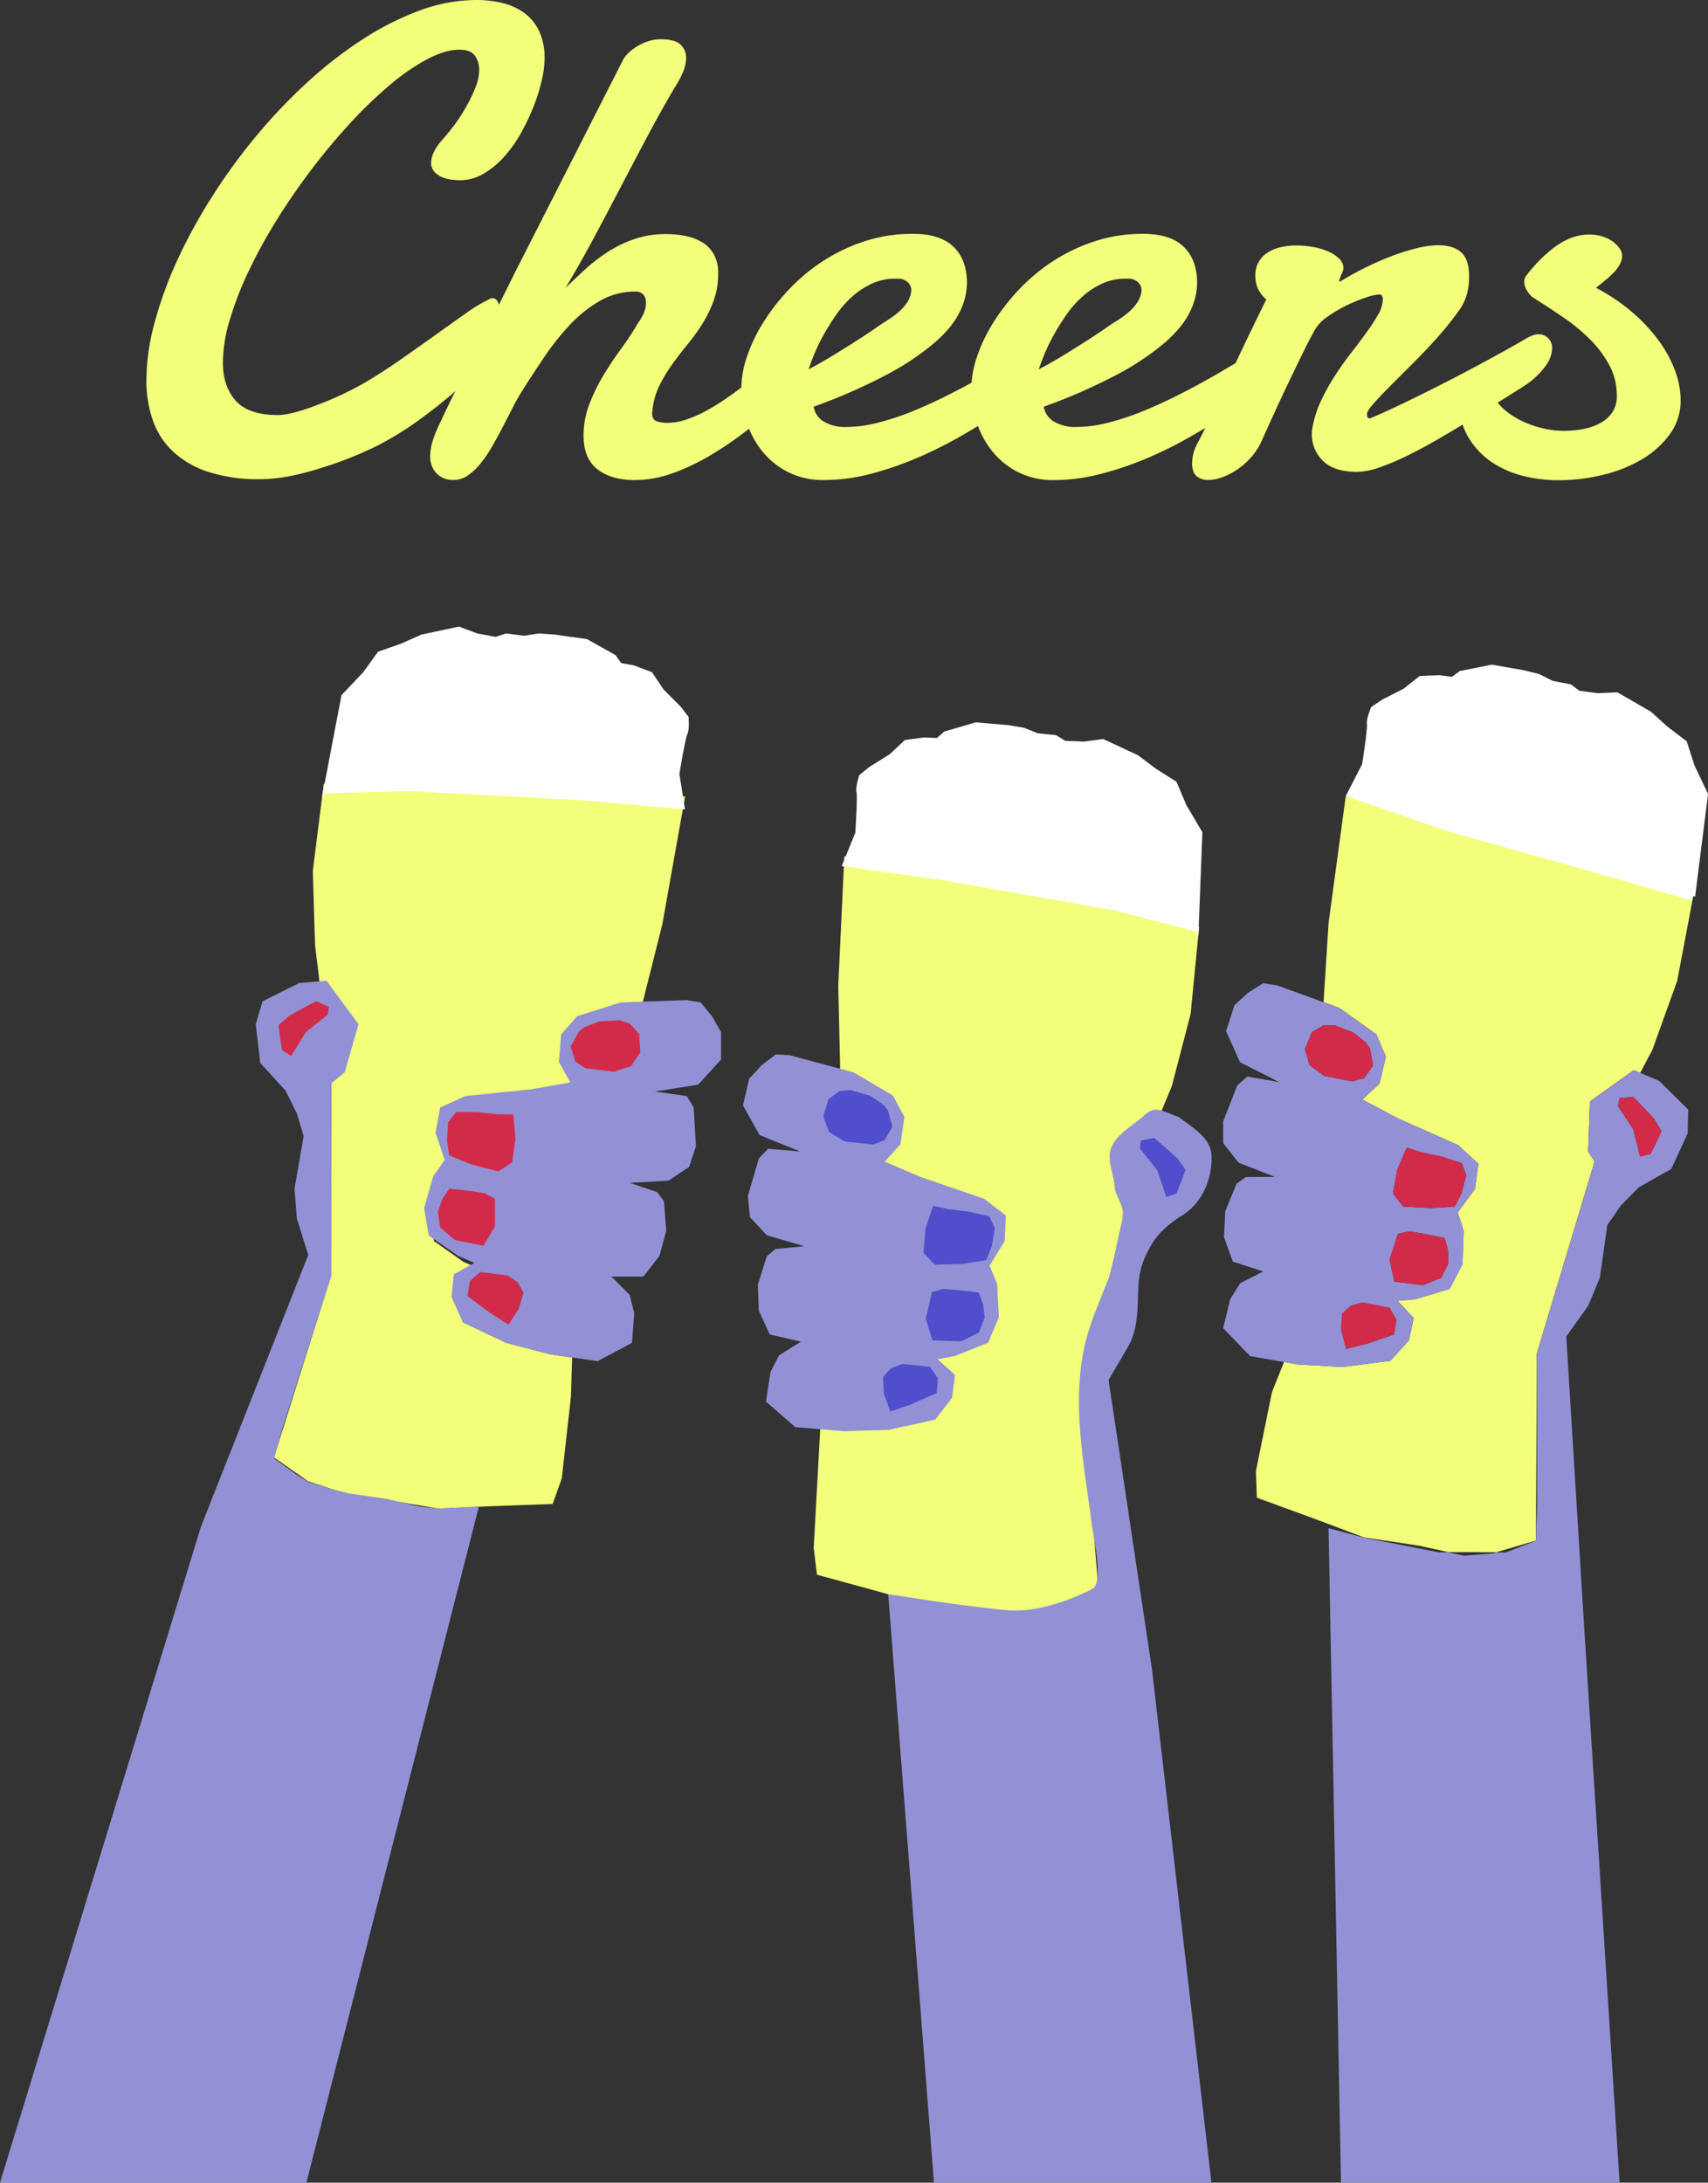<svg xmlns="http://www.w3.org/2000/svg" viewBox="0 0 659.66 842.65"><rect x="0" y="0" width="659.66" height="842.65" fill="#333333" stroke="none"/><defs><style>.cls-1{fill:#f3ff7a;}.cls-2{fill:#9291d5;}.cls-3{fill:#d22b49;}.cls-4{fill:#fff;}.cls-5{fill:#504ecc;}</style></defs><title>Asset 1</title><g id="Layer_2" data-name="Layer 2"><g id="Layer_1-2" data-name="Layer 1"><g id="C"><path class="cls-1" d="M210.33,22.73a38.2,38.2,0,0,1-1.08,8.2,69,69,0,0,1-3.09,10A85.5,85.5,0,0,1,201.3,51.2a51.41,51.41,0,0,1-6.5,9.22,33.88,33.88,0,0,1-8,6.63,17.89,17.89,0,0,1-9.22,2.52,29,29,0,0,1-3-.19A14.67,14.67,0,0,1,171,68.5a8.29,8.29,0,0,1-3.16-2.09,5.08,5.08,0,0,1-1.33-3.66,9.7,9.7,0,0,1,.82-3.53,19.4,19.4,0,0,1,3-4.67q2.28-2.53,4.93-6A65.47,65.47,0,0,0,180,41.29a60.88,60.88,0,0,0,3.6-7.45,18,18,0,0,0,1.45-6.57,9.35,9.35,0,0,0-1.7-5.87c-1.14-1.47-3.09-2.21-5.87-2.21q-5.43,0-12.25,3.54A81.35,81.35,0,0,0,151,32.45a163.21,163.21,0,0,0-15.15,14.46q-7.7,8.27-14.9,17.67T107.36,84.15a199.51,199.51,0,0,0-11.11,20.08,130.29,130.29,0,0,0-7.45,19.06,59,59,0,0,0-2.72,16.61q0,9.21,4.93,14.77t16.29,5.56q5.3,0,15.78-4.11a126.75,126.75,0,0,0,17.49-8.2q7-4.11,14.14-9.09t13.57-9.6q6.43-4.6,11.74-8.33a54.77,54.77,0,0,1,8.72-5.24,2.32,2.32,0,0,1,1.51-.51c1.26,0,2.13,1,2.59,3.09a32.39,32.39,0,0,1,.69,7,29.7,29.7,0,0,1-.57,5.24,17.84,17.84,0,0,1-3.59,7.14q-1.4,1.63-5.18,5.55T174.72,152q-5.68,4.92-13,10.23A127.13,127.13,0,0,1,145.87,172a143,143,0,0,1-22,8.71Q110.46,185,100.48,185a62.42,62.42,0,0,1-20.08-2.84,36.41,36.41,0,0,1-13.63-7.89A30.11,30.11,0,0,1,59,162.18a46,46,0,0,1-2.46-15.34,86.45,86.45,0,0,1,3.16-22.22,150.39,150.39,0,0,1,8.77-24.12A207.82,207.82,0,0,1,81.85,76,226.84,226.84,0,0,1,98.9,52.59a210.43,210.43,0,0,1,19.76-20.77,161.18,161.18,0,0,1,21.46-16.67A111.61,111.61,0,0,1,162.22,4a63.74,63.74,0,0,1,21.84-4,41.46,41.46,0,0,1,10.1,1.2,23.63,23.63,0,0,1,8.4,3.85,18.33,18.33,0,0,1,5.68,7A24.57,24.57,0,0,1,210.33,22.73Z"/></g><g id="h"><path class="cls-1" d="M170.43,162.25q3-6.45,6.94-14.33t7.89-15.66q4-7.77,7.52-14.77t5.93-11.93l41.67-81.95a10.55,10.55,0,0,1,2.33-3.16,20,20,0,0,1,7.89-4.6,15.29,15.29,0,0,1,4.55-.7c3.7,0,6.27.7,7.7,2.08A6.87,6.87,0,0,1,265,22.35a14.44,14.44,0,0,1-1.39,5.87A39.41,39.41,0,0,1,260.45,34q-5.55,9.48-10.67,19.13T239.56,72.54Q234.45,82.32,229.27,92t-10.86,19.13q3.53-3.4,7.51-7.07a64.43,64.43,0,0,1,8.65-6.69,48.08,48.08,0,0,1,10.23-5,37.11,37.11,0,0,1,12.37-2,38.3,38.3,0,0,1,7.7.76,20.18,20.18,0,0,1,6.44,2.46,12.49,12.49,0,0,1,4.42,4.67,14.88,14.88,0,0,1,1.64,7.27,30.68,30.68,0,0,1-1.7,10.41,46.49,46.49,0,0,1-4.36,9A78.31,78.31,0,0,1,265.5,133c-2.1,2.57-4.1,5.17-6,7.83a56.21,56.21,0,0,0-4.93,8.27,27.48,27.48,0,0,0-2.59,9.34,2.07,2.07,0,0,1-.06.5,2.22,2.22,0,0,0-.06.51c0,1.68.56,2.74,1.7,3.16a12.77,12.77,0,0,0,4.36.63,23,23,0,0,0,7.32-1.33,47.76,47.76,0,0,0,7.89-3.53q4-2.22,8-5t7.57-5.68q3.6-2.91,6.63-5.62c2-1.81,3.74-3.39,5.18-4.74a8.12,8.12,0,0,1,2.4-1.51,6.4,6.4,0,0,1,2.4-.51,5.06,5.06,0,0,1,3.85,1.71,6.51,6.51,0,0,1,1.57,4.61,13.19,13.19,0,0,1-1.83,6.06,22.39,22.39,0,0,1-6.25,6.81q-6.94,6.08-14.14,11.62A137.23,137.23,0,0,1,274,176a83,83,0,0,1-14.58,6.82,43.2,43.2,0,0,1-14.21,2.52q-9,0-14.39-4.1t-5.43-12.94a33.71,33.71,0,0,1,2.21-12.19A70.86,70.86,0,0,1,233,145c2.15-3.57,4.44-7,6.88-10.35a108.6,108.6,0,0,0,6.44-9.79,24.38,24.38,0,0,0,2.34-4,9.74,9.74,0,0,0,.82-4,4.65,4.65,0,0,0-1-3.09,3.92,3.92,0,0,0-3.16-1.2,26.94,26.94,0,0,0-13.76,3.66,50.59,50.59,0,0,0-11.62,9.34,100.92,100.92,0,0,0-9.85,12.44q-4.55,6.75-8.46,12.94a73.2,73.2,0,0,0-3.59,6.38c-1.23,2.39-2.49,4.86-3.79,7.38s-2.68,5-4.11,7.51a50.68,50.68,0,0,1-4.48,6.63,23,23,0,0,1-4.92,4.67,9.41,9.41,0,0,1-5.37,1.77,8.82,8.82,0,0,1-6.82-2.59,9.22,9.22,0,0,1-2.4-6.5,20.55,20.55,0,0,1,1-6.12A59.42,59.42,0,0,1,170.43,162.25Z"/></g><g id="e"><path class="cls-1" d="M352.62,90.28q10.49,0,15.66,5t5.18,14a25.76,25.76,0,0,1-2.78,11.11q-2.78,5.82-9.6,11.81a101.57,101.57,0,0,1-18.24,12.25,216.38,216.38,0,0,1-28.6,12.56,8.19,8.19,0,0,0,3.91,5.74,16.1,16.1,0,0,0,8.72,2.09,49.88,49.88,0,0,0,12.43-1.71,100.41,100.41,0,0,0,13.13-4.35q6.51-2.66,12.69-5.75t11.18-5.87q5-2.78,8.33-4.8c2.23-1.34,3.73-2.18,4.48-2.52a5.09,5.09,0,0,1,2.09-.89,13.67,13.67,0,0,1,1.7-.12,4.41,4.41,0,0,1,2.53.69,7.18,7.18,0,0,1,1.7,1.64,5.74,5.74,0,0,1,.95,2,8.15,8.15,0,0,1,.25,1.84,17.32,17.32,0,0,1-.25,2.71,8.09,8.09,0,0,1-1.9,3.6q-.63.63-4.23,3.41t-9.28,6.56q-5.67,3.79-13.19,8a155.54,155.54,0,0,1-15.91,7.77A126.88,126.88,0,0,1,336.08,183a72.19,72.19,0,0,1-17.93,2.33,30,30,0,0,1-13.44-2.9,30.42,30.42,0,0,1-10-7.83,34.76,34.76,0,0,1-6.25-11.36,42.51,42.51,0,0,1-2.14-13.51,38.41,38.41,0,0,1,2.14-11.94,61.75,61.75,0,0,1,6.19-13.06,80.17,80.17,0,0,1,9.91-12.82,72.55,72.55,0,0,1,13.2-11.05,68.87,68.87,0,0,1,16.09-7.7A59.48,59.48,0,0,1,352.62,90.28Zm-4.54,17.42a6.15,6.15,0,0,0-1.14-.12h-1.13a21.47,21.47,0,0,0-9,1.89,30.3,30.3,0,0,0-7.64,5,39.43,39.43,0,0,0-6.18,7,90.67,90.67,0,0,0-4.87,7.77,68,68,0,0,0-3.59,7.39q-1.46,3.52-2.21,5.93,4.41-2.28,9.15-5.18t8.9-5.55q4.17-2.65,7.26-4.8c2.06-1.43,3.52-2.4,4.36-2.9,3.79-2.36,6.39-4.57,7.83-6.63a9.91,9.91,0,0,0,2.14-5.37,4,4,0,0,0-1.2-3A5.1,5.1,0,0,0,348.08,107.7Z"/></g><g id="e-2" data-name="e"><path class="cls-1" d="M441.51,90.28q10.49,0,15.66,5t5.18,14a25.76,25.76,0,0,1-2.78,11.11q-2.77,5.82-9.6,11.81a101.93,101.93,0,0,1-18.24,12.25,217,217,0,0,1-28.6,12.56,8.19,8.19,0,0,0,3.91,5.74,16.06,16.06,0,0,0,8.71,2.09,49.89,49.89,0,0,0,12.44-1.71,100.41,100.41,0,0,0,13.13-4.35q6.51-2.66,12.69-5.75t11.18-5.87q5-2.78,8.33-4.8T478,139.9a5.09,5.09,0,0,1,2.09-.89,13.54,13.54,0,0,1,1.7-.12,4.35,4.35,0,0,1,2.52.69,7,7,0,0,1,1.71,1.64,5.74,5.74,0,0,1,1,2,8.77,8.77,0,0,1,.25,1.84,18.62,18.62,0,0,1-.25,2.71,8.09,8.09,0,0,1-1.9,3.6q-.63.63-4.23,3.41t-9.28,6.56q-5.69,3.79-13.19,8a155.54,155.54,0,0,1-15.91,7.77A126.88,126.88,0,0,1,425,183,72.19,72.19,0,0,1,407,185.35a30,30,0,0,1-13.44-2.9,30.32,30.32,0,0,1-10-7.83,34.58,34.58,0,0,1-6.25-11.36,42.52,42.52,0,0,1-2.15-13.51,38.44,38.44,0,0,1,2.15-11.94,61.75,61.75,0,0,1,6.19-13.06,80.17,80.17,0,0,1,9.91-12.82,72.48,72.48,0,0,1,13.19-11.05,68.94,68.94,0,0,1,16.1-7.7A59.48,59.48,0,0,1,441.51,90.28ZM437,107.7a6.23,6.23,0,0,0-1.14-.12h-1.14a21.43,21.43,0,0,0-9,1.89,30.12,30.12,0,0,0-7.64,5,39.48,39.48,0,0,0-6.19,7q-2.72,3.92-4.86,7.77a70,70,0,0,0-3.6,7.39q-1.44,3.52-2.21,5.93,4.42-2.28,9.16-5.18t8.9-5.55q4.17-2.65,7.26-4.8t4.36-2.9q5.67-3.54,7.82-6.63a9.94,9.94,0,0,0,2.15-5.37,4,4,0,0,0-1.2-3A5.1,5.1,0,0,0,437,107.7Z"/></g><g id="r"><path class="cls-1" d="M517.77,108.59A112.29,112.29,0,0,1,527.94,103q5.23-2.52,10.16-4.36a83,83,0,0,1,9.41-2.9,35.13,35.13,0,0,1,8-1.07c3.78,0,6.71.9,8.77,2.71s3.1,4.86,3.1,9.16c0,.92,0,1.91-.13,3a23.94,23.94,0,0,1-.51,3.35,20.81,20.81,0,0,1-3.78,7.7,116.92,116.92,0,0,1-7.39,9.22q-4.23,4.8-9.09,9.66l-9,9c-2.73,2.74-5,5.11-6.81,7.14S528,159,528,159.72a4.78,4.78,0,0,0,.13,1.39c.08.25.46.38,1.13.38q6.82-2.91,15.22-7t16.73-8.39q8.32-4.31,15.78-8.4t12.63-7.13a16.34,16.34,0,0,1,2.33-1.08,6.56,6.56,0,0,1,2.21-.44,5.1,5.1,0,0,1,3.79,1.52,5.44,5.44,0,0,1,1.52,4,12.39,12.39,0,0,1-2.47,6.62,30.92,30.92,0,0,1-8.27,7.77l-9.91,6.25q-5.49,3.48-11.49,7.2t-12.12,7.26q-6.12,3.53-11.8,6.31a92.52,92.52,0,0,1-10.67,4.48,27.35,27.35,0,0,1-8.65,1.71q-8.72,0-13.07-4.17a14.2,14.2,0,0,1-4.36-10.73,6.39,6.39,0,0,1,.13-1.52,40.58,40.58,0,0,1,3.28-10.73,80.09,80.09,0,0,1,5.43-9.85q3-4.66,6.31-8.9t6-8a69.94,69.94,0,0,0,4.48-6.89,12,12,0,0,0,1.77-5.8,3.42,3.42,0,0,0-.25-1.27,1.09,1.09,0,0,0-1.14-.63,18.53,18.53,0,0,0-5,1.14,60.26,60.26,0,0,0-7.39,3,54.7,54.7,0,0,0-7.45,4.35,16,16,0,0,0-5.05,5.24q-2,3.54-4.67,9t-5.49,11.36q-2.85,5.94-5.5,11.75t-4.54,10a24.8,24.8,0,0,1-4,6.57,28.16,28.16,0,0,1-5.37,4.92,26.82,26.82,0,0,1-5.93,3.16,16.09,16.09,0,0,1-5.55,1.13,6.67,6.67,0,0,1-4.61-1.51q-1.71-1.51-1.71-4.93a16.85,16.85,0,0,1,2.27-8.08q2.28-4.29,4.61-9.34t5.37-11.55q3-6.51,7-14.9t9.4-19.38a12.75,12.75,0,0,1-3-3.73,11.38,11.38,0,0,1-1.2-5.49,10,10,0,0,1,4.67-8.84,16.18,16.18,0,0,1,5-2.08,25.27,25.27,0,0,1,6-.7,38.36,38.36,0,0,1,6.57.57A25.3,25.3,0,0,1,513,97.1a13.74,13.74,0,0,1,4.23,2.77,5.23,5.23,0,0,1,1.64,3.79,2.87,2.87,0,0,1-.25,1c-.17.42-.36.89-.57,1.39l-.57,1.39a2.87,2.87,0,0,0-.25,1c0,.17,0,.25.13.25h.12Z"/></g><g id="s"><path class="cls-1" d="M616.39,111.11a74.55,74.55,0,0,1,13.76,9.22,65.5,65.5,0,0,1,10.29,10.92,48.16,48.16,0,0,1,6.44,11.68,33.25,33.25,0,0,1,2.21,11.61,21.72,21.72,0,0,1-4.11,13,35.13,35.13,0,0,1-10.73,9.72,54.44,54.44,0,0,1-15.15,6.06,72.27,72.27,0,0,1-17.23,2.08,55.6,55.6,0,0,1-12.76-1.45,40,40,0,0,1-11.3-4.48,30.86,30.86,0,0,1-8.77-7.77,28.73,28.73,0,0,1-5.18-11.3,7,7,0,0,1-.25-1.64,8.12,8.12,0,0,1,2.4-5.87,7.25,7.25,0,0,1,5.3-2.46,11.13,11.13,0,0,1,3.09.5,4.18,4.18,0,0,1,2.59,2.28,18.11,18.11,0,0,0,4.61,5.43,32.1,32.1,0,0,0,6.63,4.1,39,39,0,0,0,7.76,2.65,35.72,35.72,0,0,0,8,.95,39.3,39.3,0,0,0,7.77-.76,21.6,21.6,0,0,0,6.56-2.4,12.9,12.9,0,0,0,4.49-4.17,11.12,11.12,0,0,0,1.64-6.18,24.71,24.71,0,0,0-2.91-11.87,42.4,42.4,0,0,0-7.51-10,72.17,72.17,0,0,0-10.48-8.59q-5.87-4-11.68-7.63a8.7,8.7,0,0,1-1.89-2.21,6.47,6.47,0,0,1-1.27-3.73,3.6,3.6,0,0,1,.76-2.4,67.77,67.77,0,0,1,4.67-5.43,51,51,0,0,1,5.69-5.11A28.22,28.22,0,0,1,606.41,92a19.26,19.26,0,0,1,7.32-1.45,17,17,0,0,1,5.18.76,13.94,13.94,0,0,1,4,1.95,10.48,10.48,0,0,1,2.59,2.66,5,5,0,0,1,1,2.71,7.08,7.08,0,0,1-.89,3.41,14.93,14.93,0,0,1-2.33,3.16,39.37,39.37,0,0,1-3.29,3Q618.15,109.73,616.39,111.11Z"/></g><g id="beer"><polygon class="cls-1" points="137.96 395.59 133.16 410.82 127.96 417.59 127.87 492.58 105.81 562.66 118.98 571.88 136.63 577.66 148.16 578.83 169.33 582.42 188.74 581.53 213.44 580.63 216.97 570.75 220.5 539.3 220.97 524.08 212.74 522.91 195.56 518.44 178.8 510.5 176.39 503.36 177.27 494.38 185.21 489.89 179.04 487.19 167.57 479.11 165.8 468.32 169.33 455.75 173.74 449.46 170.21 438.68 171.98 428.79 181.68 424.3 207.27 421.6 222.26 418.91 217.85 410.82 218.73 400.04 224.91 392.85 241.67 387.46 248.15 387.24 255.78 356.92 264.61 307.5 125.05 302.59 120.81 336.25 121.69 365 123.41 379.11 126.11 378.89 137.96 395.59"/></g><polygon class="cls-2" points="184.96 581.59 169.33 582.42 161.96 581.59 148.96 578.59 134.96 576.59 126.96 574.59 118.98 572.07 114.96 569.59 105.81 563.02 109.34 550.67 127.96 492.59 127.96 469.59 127.87 445.69 127.87 418.34 129.59 416.91 133.16 413.93 138.46 395.4 126.11 378.64 123.41 378.87 115.52 379.52 101.4 386.58 98.76 395.4 100.52 410.4 110.23 420.99 114.64 429.81 117.28 438.63 113.75 458.92 114.64 470.39 119.05 484.5 77.58 589.48 0 842.65 118.33 842.65 184.96 581.59"/><polygon class="cls-2" points="222.91 392.29 216.73 399.34 215.85 409.93 220.26 417.87 205.27 420.51 179.68 423.16 169.98 427.57 168.21 437.28 171.74 447.86 167.33 454.04 163.8 466.39 165.57 476.98 177.04 484.91 183.21 487.56 175.27 491.97 174.39 500.79 178.8 510.5 195.56 518.44 212.32 522.85 217.67 523.61 230.85 525.49 244.08 518.44 244.96 506.97 243.2 499.91 236.14 492.85 248.49 492.85 254.67 484.91 257.31 475.21 256.43 463.74 253.78 460.21 243.2 456.68 258.2 455.8 266.14 450.51 268.78 442.57 267.9 427.57 265.25 423.16 252.9 421.4 269.67 418.75 278.49 409.05 278.49 398.46 274.96 392.29 270.55 386.99 265.25 386.11 246.15 386.77 239.67 386.99 222.91 392.29"/><polygon class="cls-3" points="173.07 433.31 176.15 429.34 184.09 429.34 192.47 430.22 198.21 430.22 199.09 439.48 197.77 448.75 192.47 452.27 182.33 449.63 173.51 446.1 172.63 440.36 173.07 433.31"/><polygon class="cls-3" points="175.71 478.74 169.98 473.89 169.1 467.71 170.86 462.86 173.51 458.89 181.45 459.77 187.18 460.65 191.15 462.86 191.15 473.45 186.74 480.94 175.71 478.74"/><polygon class="cls-3" points="200.41 505.2 196.44 511.38 189.39 506.97 180.56 500.35 181.45 494.62 185.42 491.09 196 492.41 199.97 495.06 202.18 499.03 200.41 505.2"/><polygon class="cls-3" points="246.87 399.2 247.31 406.26 243.78 411.55 237.17 413.75 226.14 412.43 222.17 409.78 220.41 404.05 223.5 398.32 225.7 396.55 231.44 394.35 239.37 393.9 243.34 395.23 246.87 399.2"/><path id="beer-2" data-name="beer" class="cls-4" d="M157.86,305.42l67,3.53,39.7,3.53L262.4,298.8s2.21-13.67,3.09-15.43.44-6.62.44-6.62l-3.09-4-6.61-6.62-4.41-6.61-7.06-2.65-4.85-.88-2.21-3.09-11-6.17L214.32,245l-6.17-.44-5.74.88-7-.88-4,1.32-7.06-1.32-7.06-2.65L162.72,245l-7.94,3.53L146,251.61l-5.73,7.94-8.38,8.82-7.5,39.26.71,0,.17-1.35Z"/><polygon id="fingernail" class="cls-3" points="126.57 391.78 127.01 388.7 122.16 386.49 115.55 390.02 111.58 392.23 107.61 395.75 108.05 399.72 108.93 405.46 112.46 407.66 118.19 398.4 126.57 391.78"/><g id="beer-3" data-name="beer"><polygon class="cls-1" points="391.01 622.64 409.49 621.06 424.35 615.11 418.37 541.9 448.7 428.68 452.61 419.24 459.83 391.48 463.14 357.77 326.09 330.59 323.75 380.67 324.48 411.9 314.27 597.52 315.52 607.94 339.39 614.47 358.1 619.79 379.52 621.14 391.01 622.64"/></g><path class="cls-2" d="M444.9,644.38,428.15,532.76,435.63,520c4-6.83,3.68-15,4-22.6.3-7,1.72-11,5.13-16.93,2.72-4.77,7.39-8.48,12-11.36,7.57-4.77,11.51-14.05,11.15-23-.28-7-7.57-10.86-12.63-14.84-2.68-.86-7.57-3.61-10.31-2.64a10.24,10.24,0,0,0-3.25,2.19c-4.51,4-12.06,7.93-13,14-.74,4.75,1.8,9.54,1.8,14.18,1.63,5.63,4.11,6.81,2.75,12.66-1.64,7.07-3,14.29-4.92,21.28-3.34,8.82-7.44,17.62-9.49,26.83-2.91,13.11-2.48,26.74-1,40,1,9.63,2.61,19.2,3.8,28.81.51,4.13,4.82,22.62.15,24.91-10,5-22.63,9.28-33.76,8.09-28-3-42-6-45-6l17.67,227.06H467.87Z"/><polygon class="cls-2" points="343.11 552.03 361.23 548.07 367.71 539.61 368.84 530.82 362.1 524.73 368.71 523.54 381.67 518.39 385.78 508.47 385.12 495.64 382.21 488.63 388.04 479.12 388.5 469.26 380.04 462.78 355.71 454.44 341.7 448.48 347.79 441.74 349.31 431.23 344.88 422.96 329.75 414.03 323.48 412.35 305.02 407.4 299.66 407.07 294.17 411.23 289.35 416.45 286.96 426.77 293.37 438.21 309.1 444.57 296.67 443.5 293.1 447.2 288.86 461.62 289.65 469.95 296.19 476.89 310.61 481.13 299.5 482.19 296.13 485.03 292.68 496 293.07 506.05 297.3 515.18 309.33 517.96 300.87 523.25 297.56 529.73 295.84 541.1 307.14 550.96 320.41 552.09 325.78 552.55 343.11 552.03"/><polygon class="cls-5" points="378.07 514.39 371.39 517.82 360.15 517.49 357.54 509.19 359.93 498.87 364.29 497.62 370.08 498.05 378.01 498.98 379.69 503.44 380.32 508.57 378.07 514.39"/><polygon class="cls-5" points="357.46 474.31 360.4 465.48 365.99 466.77 374.36 467.8 382.09 469.59 384.2 474.15 383.04 481.13 380.89 486.52 371.5 487.97 361.02 488.26 356.66 483.63 357.46 474.31"/><polygon class="cls-5" points="344.08 528.26 348.54 526.58 359.15 527.67 362.23 532 361.79 537.79 351.71 542.25 343.84 544.95 341.36 538.04 341.04 531.63 344.08 528.26"/><polygon class="cls-5" points="320.2 437.02 317.96 431.07 319.98 424.3 324.31 421.22 328.48 420.83 336.11 423.05 341.2 426.49 342.95 428.7 344.67 434.99 341.66 440.18 337.2 441.86 326.15 440.66 320.2 437.02"/><path id="beer-4" data-name="beer" class="cls-4" d="M430.68,351.54l31.6,8.21-.14,1.35.7.14,1.54-39.94-6.18-10.48-3.8-9-7.9-5-6.94-5.22-13.48-6.29-7.47,1-7.18-.3-3.57-2.19-7.07-.73-5.39-2.15-6.12-1-12.43-1.06-12.13,3.53-2.85,2.51-4.92-.23-7.47,1-5.79,5.45-7.94,4.95-3.9,3.18s-1.53,4.62-1.06,6.54-.47,15.74-.47,15.74l-5.23,12.82,39.47,5.51Z"/><g id="fingernail-2" data-name="fingernail"><polygon class="cls-5" points="450.46 462.1 454.39 460.75 456.54 455.36 457.87 451.59 454.79 447.26 451.42 444.22 445.77 439.29 440.55 440.34 440.28 443.45 446.96 451.79 450.46 462.1"/></g><g id="beer-5" data-name="beer"><polygon class="cls-1" points="559.35 599.2 577.89 599.27 593.21 594.74 593.54 522.48 615.83 448.45 613.35 444.51 614.05 425.25 630.98 413.14 633.47 414.19 638.18 405.28 647.76 378.7 653.96 345.96 519.76 307.36 513.13 356.22 511.18 386.89 517.27 389.11 531.57 399.33 535.26 407.96 532.82 418.3 526.17 424.48 539.61 431.64 563.12 442.07 570.98 449.27 569.65 459.05 563.02 468.02 565.3 475.26 564.84 488.09 559.88 497.61 546.52 501.61 539.83 502.22 546.01 508.87 544.12 517.53 536.92 525.39 518.53 527.75 501.23 526.76 495.91 525.83 491.26 537.43 485.06 567.89 485.41 578.21 508.62 586.69 526.81 593.53 548.03 596.73 559.35 599.2"/></g><g id="arm"><path class="cls-2" d="M611.86,628.64,604.93,516l8.56-12.06,4.39-10.63,2.92-20.39,5.25-7.57,6.93-7,12.5-7.06,6.32-13.72.21-9.21-11.23-11.08-7.31-3.07-2.49-1-16.93,12.11-.7,19.26,2.48,3.94-15,49.8-7.29,24.23.14,59.42-.47,12.84-11.68,4.55-3.64,0-1.1.33-11.44.92-6-1.32h-3.77l-28.77-5.65L513.11,590l4.8,252.64h107.6ZM625.44,424l5.29-.6,5.2,5.41,3.09,3.32,2.69,4.59-1.65,3.64-2.61,5.17-4,1L630.82,436l-5.92-8.89Z"/></g><g id="hand"><path class="cls-2" d="M518.53,527.76l18.4-2.37,7.19-7.86,1.89-8.66-6.18-6.65,6.69-.61,13.36-4,5-9.52.47-12.83L563,468l6.63-9,1.33-9.77-7.86-7.2-23.51-10.43-13.44-7.16,6.65-6.18L535.26,408l-3.69-8.63-14.3-10.22-6.09-2.22-18-6.53-5.31-.8-5.83,3.66L476.81,388l-3.28,10.07,5.39,12,15.12,7.7-12.29-2.14L477.87,419l-5.48,14,.05,8.37,5.92,7.49,14,5.48-11.15.08-3.61,2.54-4.39,10.63-.49,10,3.42,9.47,11.74,3.82-8.9,4.52-3.86,6.17-2.71,11.18,10.4,10.8,13.12,2.29,5.32.93Zm21.08-76.17,3.71-8.54,5.45,1.77,8.24,1.76,7.55,2.46,1.71,4.73-1.77,6.85-2.61,5.17-9.48.63-10.47-.62-3.94-5Zm.32,24.68,4.45-.87,5.73.94,7.82,1.62,1.29,4.59.18,5.16-2.76,5.6-6.95,2.84-11.17-1.32-1.87-8.49Zm-3.29,28.62,2.68,4.58-.93,5.73L528,518.76l-8.08,2-1.86-7.1.23-6.42,3.33-3.09,4.59-1.29Zm-30-106.4,4.59-2.68,4.18,0,7.42,2.87,4.77,3.88,1.55,2.36,1.16,6.41-3.46,4.9-4.59,1.29-10.89-2.16-5.61-4.14L504,405.06Z"/></g><path id="beer-6" data-name="beer" class="cls-4" d="M622,338.59l31,9,1-1.63.68.2,5-39.65-5.24-11-3-9.32L644,280.53l-6.45-5.81-12.89-7.44-7.53.33-7.12-.93-3.36-2.48-7-1.35-5.18-2.61-6-1.49-12.29-2.15-12.39,2.46-3.06,2.25-4.88-.66-7.53.33-6.25,4.93-8.33,4.24L529.56,273s-1.92,4.48-1.63,6.43S526.09,295,526.09,295l-6.33,12.32L558,320.59Z"/><polygon id="fingernail-3" data-name="fingernail" class="cls-3" points="552.41 466.42 561.89 465.8 564.5 460.62 566.27 453.77 564.56 449.04 557.01 446.58 548.77 444.82 543.32 443.05 539.61 451.58 538 460.8 541.94 465.8 552.41 466.42"/><polygon id="fingernail-4" data-name="fingernail" class="cls-3" points="549.69 496.15 556.64 493.31 559.39 487.71 559.22 482.55 557.93 477.96 550.11 476.34 544.38 475.4 539.92 476.27 536.65 486.34 538.52 494.83 549.69 496.15"/><polygon id="fingernail-5" data-name="fingernail" class="cls-3" points="521.57 504.16 518.25 507.25 518.01 513.67 519.88 520.77 527.95 518.76 538.39 515.2 539.32 509.48 536.64 504.89 526.16 502.87 521.57 504.16"/><polygon id="fingernail-6" data-name="fingernail" class="cls-3" points="511.37 415.33 522.26 417.49 526.86 416.2 530.31 411.3 529.15 404.89 527.6 402.53 522.83 398.65 515.41 395.78 511.23 395.81 506.64 398.49 504.04 405.06 505.76 411.19 511.37 415.33"/><polygon id="fingernail-7" data-name="fingernail" class="cls-3" points="633.41 446.55 637.45 445.55 640.06 440.37 641.71 436.73 639.02 432.14 635.93 428.82 630.73 423.41 625.44 424.01 624.9 427.08 630.82 435.97 633.41 446.55"/></g></g></svg>
